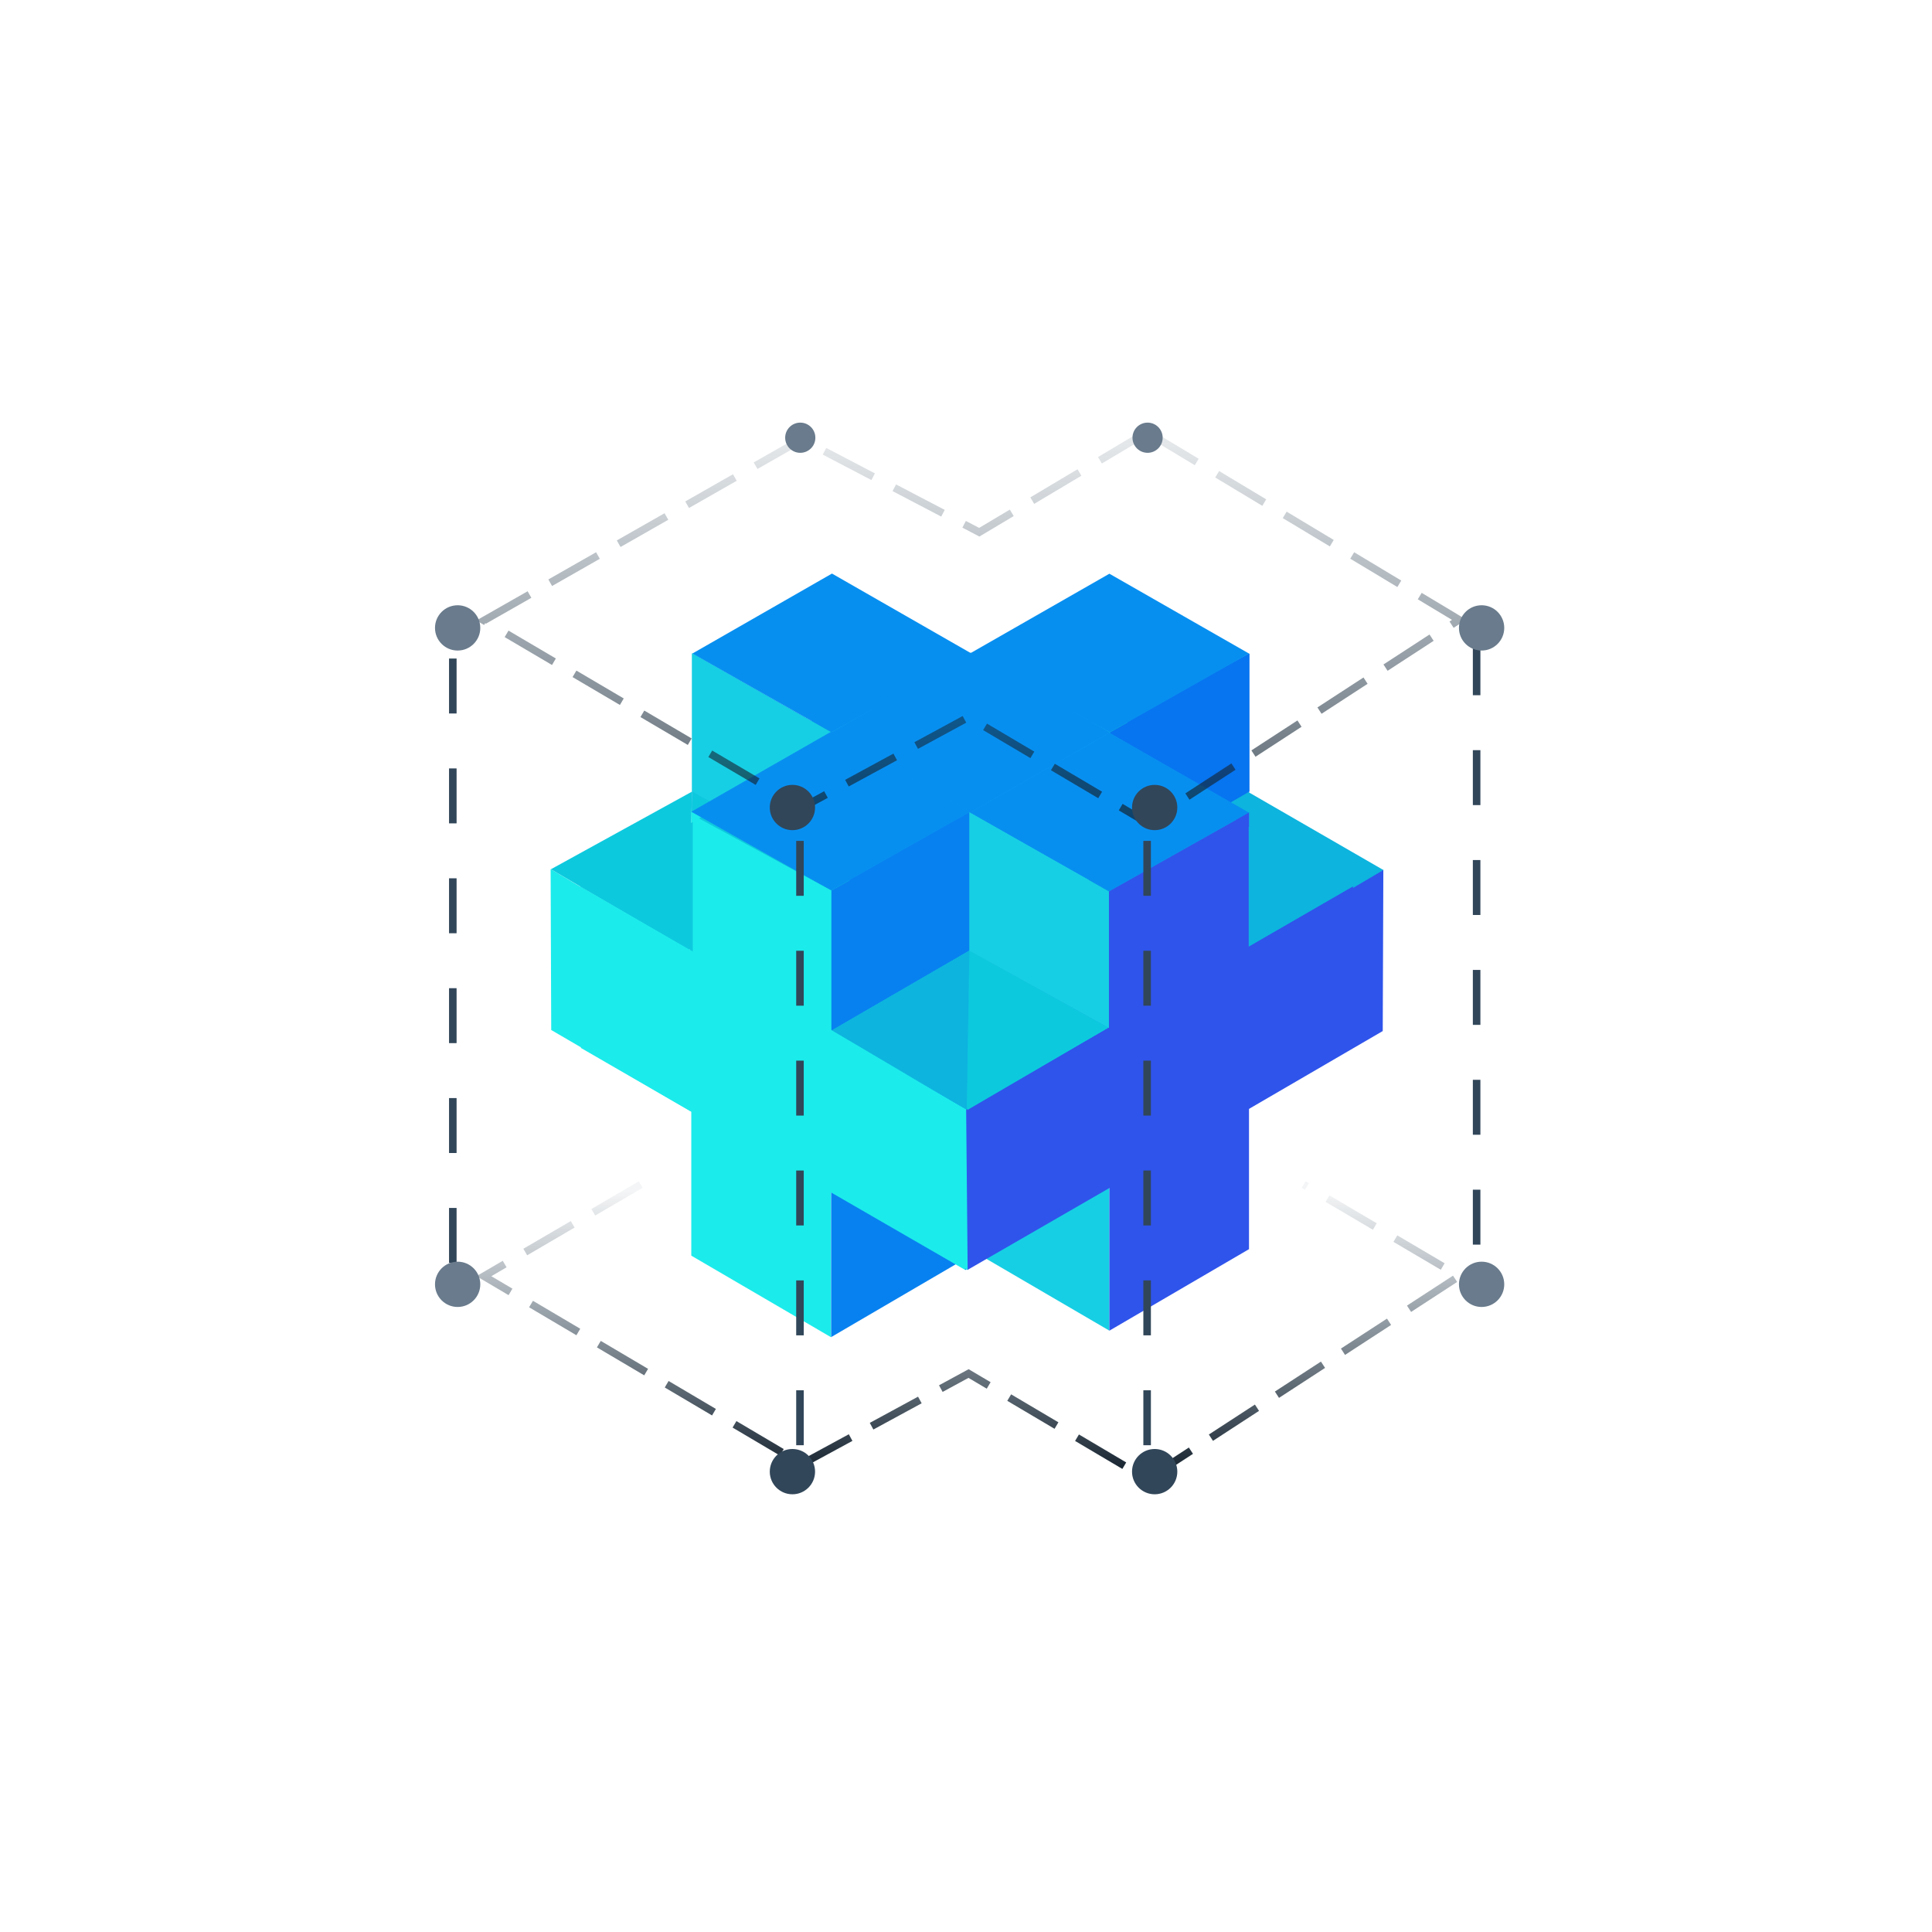 <svg xmlns="http://www.w3.org/2000/svg" xmlns:xlink="http://www.w3.org/1999/xlink" viewBox="0 0 128 128">
  <defs>
    <style>
      .cls-1, .cls-10, .cls-11, .cls-12 {
        fill: none;
      }

      .cls-2 {
        fill: #0881f0;
      }

      .cls-3 {
        fill: #1cebeb;
      }

      .cls-4 {
        fill: #0db4de;
      }

      .cls-5 {
        fill: #2f54eb;
      }

      .cls-6 {
        fill: #078ff0;
      }

      .cls-7 {
        fill: #0774f0;
      }

      .cls-8 {
        fill: #17cfe4;
      }

      .cls-9 {
        fill: #0dc9de;
      }

      .cls-10, .cls-11, .cls-12 {
        stroke-width: 0.5px;
      }

      .cls-10, .cls-11 {
        stroke-dasharray: 3.64 1.58;
      }

      .cls-10 {
        stroke: url(#未命名的渐变_2);
      }

      .cls-11 {
        stroke: url(#未命名的渐变_2-2);
      }

      .cls-12 {
        stroke: #314659;
        stroke-dasharray: 3.64;
      }

      .cls-13 {
        fill: #314659;
      }

      .cls-14 {
        fill: #697b8c;
      }
    </style>
    <linearGradient id="未命名的渐变_2" data-name="未命名的渐变 2" x1="-161.52" y1="373.7" x2="-161.52" y2="372.16" gradientTransform="matrix(64.61, 0, 0, -25.81, 10499.46, 9671.7)" gradientUnits="userSpaceOnUse">
      <stop offset="0" stop-color="#1f394e" stop-opacity="0.05"/>
      <stop offset="1" stop-color="#0d1a26"/>
    </linearGradient>
    <linearGradient id="未命名的渐变_2-2" x1="-161.51" y1="364.65" x2="-161.51" y2="363.65" gradientTransform="matrix(64.61, 0, 0, -19.45, 10499.46, 7171.3)" xlink:href="#未命名的渐变_2"/>
  </defs>
  <title>Icon -降低成本</title>
  <g id="前台立体图标">
    <g id="图标">
      <g id="区块链">
        <g>
          <rect id="Rectangle" class="cls-1" x="14" y="14" width="100" height="100"/>
          <g id="Group-26">
            <g id="Group-25-Copy">
              <g id="Group-4">
                <polygon id="Rectangle-2" data-name="Rectangle" class="cls-2" points="82.75 43.29 73.5 48.29 73.5 78.12 82.75 72.72 82.75 43.29"/>
                <polygon id="Rectangle-3" data-name="Rectangle" class="cls-3" points="64.25 43.29 73.49 48.29 73.49 78.12 64.25 72.72 64.25 43.29"/>
              </g>
              <g id="Group-4-2" data-name="Group-4">
                <polygon id="Rectangle-4" data-name="Rectangle" class="cls-3" points="82.42 73.67 82.71 63.16 56.87 48.25 56.93 58.96 82.42 73.67"/>
                <polygon id="Rectangle-5" data-name="Rectangle" class="cls-4" points="91.67 57.65 82.71 63.16 56.87 48.24 66.18 42.94 91.67 57.65"/>
                <polygon id="Rectangle-6" data-name="Rectangle" class="cls-5" points="91.65 57.64 82.49 63.06 82.4 73.67 91.61 68.31 91.65 57.64"/>
              </g>
              <polygon id="Rectangle-7" data-name="Rectangle" class="cls-6" points="64.25 43.3 73.52 48.52 82.75 43.3 73.5 38.01 64.25 43.3"/>
              <polygon id="Path-13" class="cls-7" points="73.5 57.83 82.78 52.44 82.78 43.3 73.5 48.55 73.5 57.83"/>
              <polygon id="Path-16" class="cls-3" points="64.35 43.53 64.35 53.5 73.53 58.92 73.53 48.52 64.35 43.53"/>
            </g>
            <g id="Group-25-Copy-2" data-name="Group-25-Copy">
              <g id="Group-4-3" data-name="Group-4">
                <polygon id="Rectangle-8" data-name="Rectangle" class="cls-6" points="45.87 43.29 55.12 48.53 55.12 77.63 45.87 72.22 45.87 43.29"/>
                <polygon id="Rectangle-9" data-name="Rectangle" class="cls-8" points="64.37 43.28 55.12 48.49 55.12 77.63 64.37 72.22 64.37 43.28"/>
              </g>
              <g id="Group-4-4" data-name="Group-4">
                <polygon id="Rectangle-10" data-name="Rectangle" class="cls-8" points="45.71 73.61 45.42 63.1 71.26 48.19 71.2 58.9 45.71 73.61"/>
                <polygon id="Rectangle-11" data-name="Rectangle" class="cls-4" points="45.73 62.94 71.25 48.18 61.95 42.88 45.85 52.45 45.73 62.94"/>
                <polygon id="Rectangle-12" data-name="Rectangle" class="cls-3" points="36.48 57.58 45.63 63 45.73 73.61 36.52 68.24 36.48 57.58"/>
                <polygon id="Path-17" class="cls-9" points="45.85 52.44 55.04 57.56 45.71 63.01 45.85 52.44"/>
                <polygon id="Path-18" class="cls-9" points="45.84 52.45 36.5 57.59 45.66 62.97 45.84 52.45"/>
              </g>
              <polygon id="Rectangle-13" data-name="Rectangle" class="cls-6" points="64.37 43.3 55.1 48.52 45.87 43.3 55.12 38 64.37 43.3"/>
              <polygon id="Path-13-2" data-name="Path-13" class="cls-8" points="55.12 57.58 45.84 52.44 45.84 43.28 55.12 48.55 55.12 57.58"/>
              <polygon id="Path-16-2" data-name="Path-16" class="cls-8" points="64.35 43.31 64.35 53.5 55.09 58.92 55.09 48.52 64.35 43.31"/>
            </g>
            <g id="Group-25-Copy-3" data-name="Group-25-Copy">
              <g id="Group-4-5" data-name="Group-4">
                <polygon id="Rectangle-14" data-name="Rectangle" class="cls-2" points="64.3 53.76 55.06 58.76 55.06 88.59 64.3 83.19 64.3 53.76"/>
                <polygon id="Rectangle-15" data-name="Rectangle" class="cls-3" points="45.8 53.76 55.05 58.76 55.05 88.59 45.8 83.19 45.8 53.76"/>
              </g>
              <g id="Group-4-6" data-name="Group-4">
                <polygon id="Rectangle-16" data-name="Rectangle" class="cls-3" points="63.97 84.15 64.26 73.64 38.43 58.72 38.49 69.43 63.97 84.15"/>
                <polygon id="Rectangle-17" data-name="Rectangle" class="cls-9" points="73.22 68.13 64.27 73.63 38.43 58.72 47.73 53.41 73.22 68.13"/>
                <polygon id="Rectangle-18" data-name="Rectangle" class="cls-2" points="73.21 68.12 64.05 73.53 63.95 84.14 73.17 78.78 73.21 68.12"/>
              </g>
              <polygon id="Rectangle-19" data-name="Rectangle" class="cls-6" points="45.8 53.78 55.07 59 64.31 53.78 55.06 48.48 45.8 53.78"/>
              <polygon id="Path-13-3" data-name="Path-13" class="cls-2" points="55.05 68.3 64.34 62.91 64.34 53.77 55.05 59.02 55.05 68.3"/>
              <polygon id="Path-16-3" data-name="Path-16" class="cls-3" points="45.9 54 45.9 63.97 55.08 69.4 55.08 59 45.9 54"/>
            </g>
            <g id="Group-25-Copy-4" data-name="Group-25-Copy">
              <g id="Group-4-7" data-name="Group-4">
                <polygon id="Rectangle-20" data-name="Rectangle" class="cls-8" points="64.25 53.83 73.5 59.06 73.5 88.16 64.25 82.76 64.25 53.83"/>
                <polygon id="Rectangle-21" data-name="Rectangle" class="cls-5" points="82.75 53.82 73.5 59.02 73.5 88.16 82.75 82.76 82.75 53.82"/>
              </g>
              <g id="Group-4-8" data-name="Group-4">
                <polygon id="Rectangle-22" data-name="Rectangle" class="cls-5" points="64.09 84.14 63.8 73.64 89.64 58.72 89.58 69.43 64.09 84.14"/>
                <polygon id="Rectangle-23" data-name="Rectangle" class="cls-4" points="64.11 73.47 89.64 58.71 80.33 53.41 64.23 62.98 64.11 73.47"/>
                <polygon id="Rectangle-24" data-name="Rectangle" class="cls-3" points="54.86 68.11 64.01 73.53 64.11 84.14 54.9 78.78 54.86 68.11"/>
                <polygon id="Path-17-2" data-name="Path-17" class="cls-9" points="64.23 62.97 73.42 68.09 64.09 73.54 64.23 62.97"/>
                <polygon id="Path-18-2" data-name="Path-18" class="cls-4" points="64.22 62.99 55.12 68.26 64.05 73.51 64.22 62.99"/>
              </g>
              <polygon id="Rectangle-25" data-name="Rectangle" class="cls-6" points="82.75 53.84 73.48 59.06 64.25 53.84 73.5 48.54 82.75 53.84"/>
              <polygon id="Path-13-4" data-name="Path-13" class="cls-8" points="73.5 68.12 64.22 62.98 64.22 53.81 73.5 59.09 73.5 68.12"/>
              <polygon id="Path-16-4" data-name="Path-16" class="cls-5" points="82.73 53.85 82.73 64.03 73.47 69.46 73.47 59.06 82.73 53.85"/>
            </g>
            <polygon id="Rectangle-Copy-3" class="cls-6" points="55.06 48.53 64.32 53.82 73.56 48.53 64.31 43.24 55.06 48.53"/>
          </g>
          <g id="Group-25">
            <path id="Path-23" class="cls-10" d="M76,28.63,64.88,35.26,53.12,29.11l-21.06,12L53.12,53.51l11.05-6,11.83,7L96.67,41.06Z"/>
            <path id="Path-23-2" data-name="Path-23" class="cls-11" d="M42.45,78.48,32.06,84.55,53.12,97l11.05-6,11.83,7L96.67,84.55l-10.3-6.07"/>
            <path id="Path-25" class="cls-12" d="M30,83.67V41.78"/>
            <path id="Path-25-2" data-name="Path-25" class="cls-12" d="M53,95.75V53.86"/>
            <path id="Path-25-3" data-name="Path-25" class="cls-12" d="M76,95.75V53.86"/>
            <path id="Path-25-4" data-name="Path-25" class="cls-12" d="M97.83,82.46V40.57"/>
            <circle id="Oval-13-Copy-6" class="cls-13" cx="76.5" cy="97.5" r="1.5"/>
            <circle id="Oval-13-Copy-7" class="cls-13" cx="52.5" cy="97.5" r="1.5"/>
            <circle id="Oval-13-Copy-6-2" data-name="Oval-13-Copy-6" class="cls-13" cx="76.5" cy="53.5" r="1.5"/>
            <circle id="Oval-13-Copy-7-2" data-name="Oval-13-Copy-7" class="cls-13" cx="52.5" cy="53.5" r="1.5"/>
            <circle id="Oval-13-Copy-6-3" data-name="Oval-13-Copy-6" class="cls-14" cx="76.03" cy="29" r="1"/>
            <circle id="Oval-13-Copy-7-3" data-name="Oval-13-Copy-7" class="cls-14" cx="53.02" cy="29" r="1"/>
            <circle id="Oval-13-Copy-8" class="cls-14" cx="30.32" cy="41.6" r="1.5"/>
            <circle id="Oval-13-Copy-8-2" data-name="Oval-13-Copy-8" class="cls-14" cx="98.16" cy="41.6" r="1.5"/>
            <circle id="Oval-13-Copy-8-3" data-name="Oval-13-Copy-8" class="cls-14" cx="30.32" cy="85.09" r="1.5"/>
            <circle id="Oval-13-Copy-8-4" data-name="Oval-13-Copy-8" class="cls-14" cx="98.16" cy="85.09" r="1.5"/>
          </g>
        </g>
      </g>
    </g>
  </g>
</svg>
